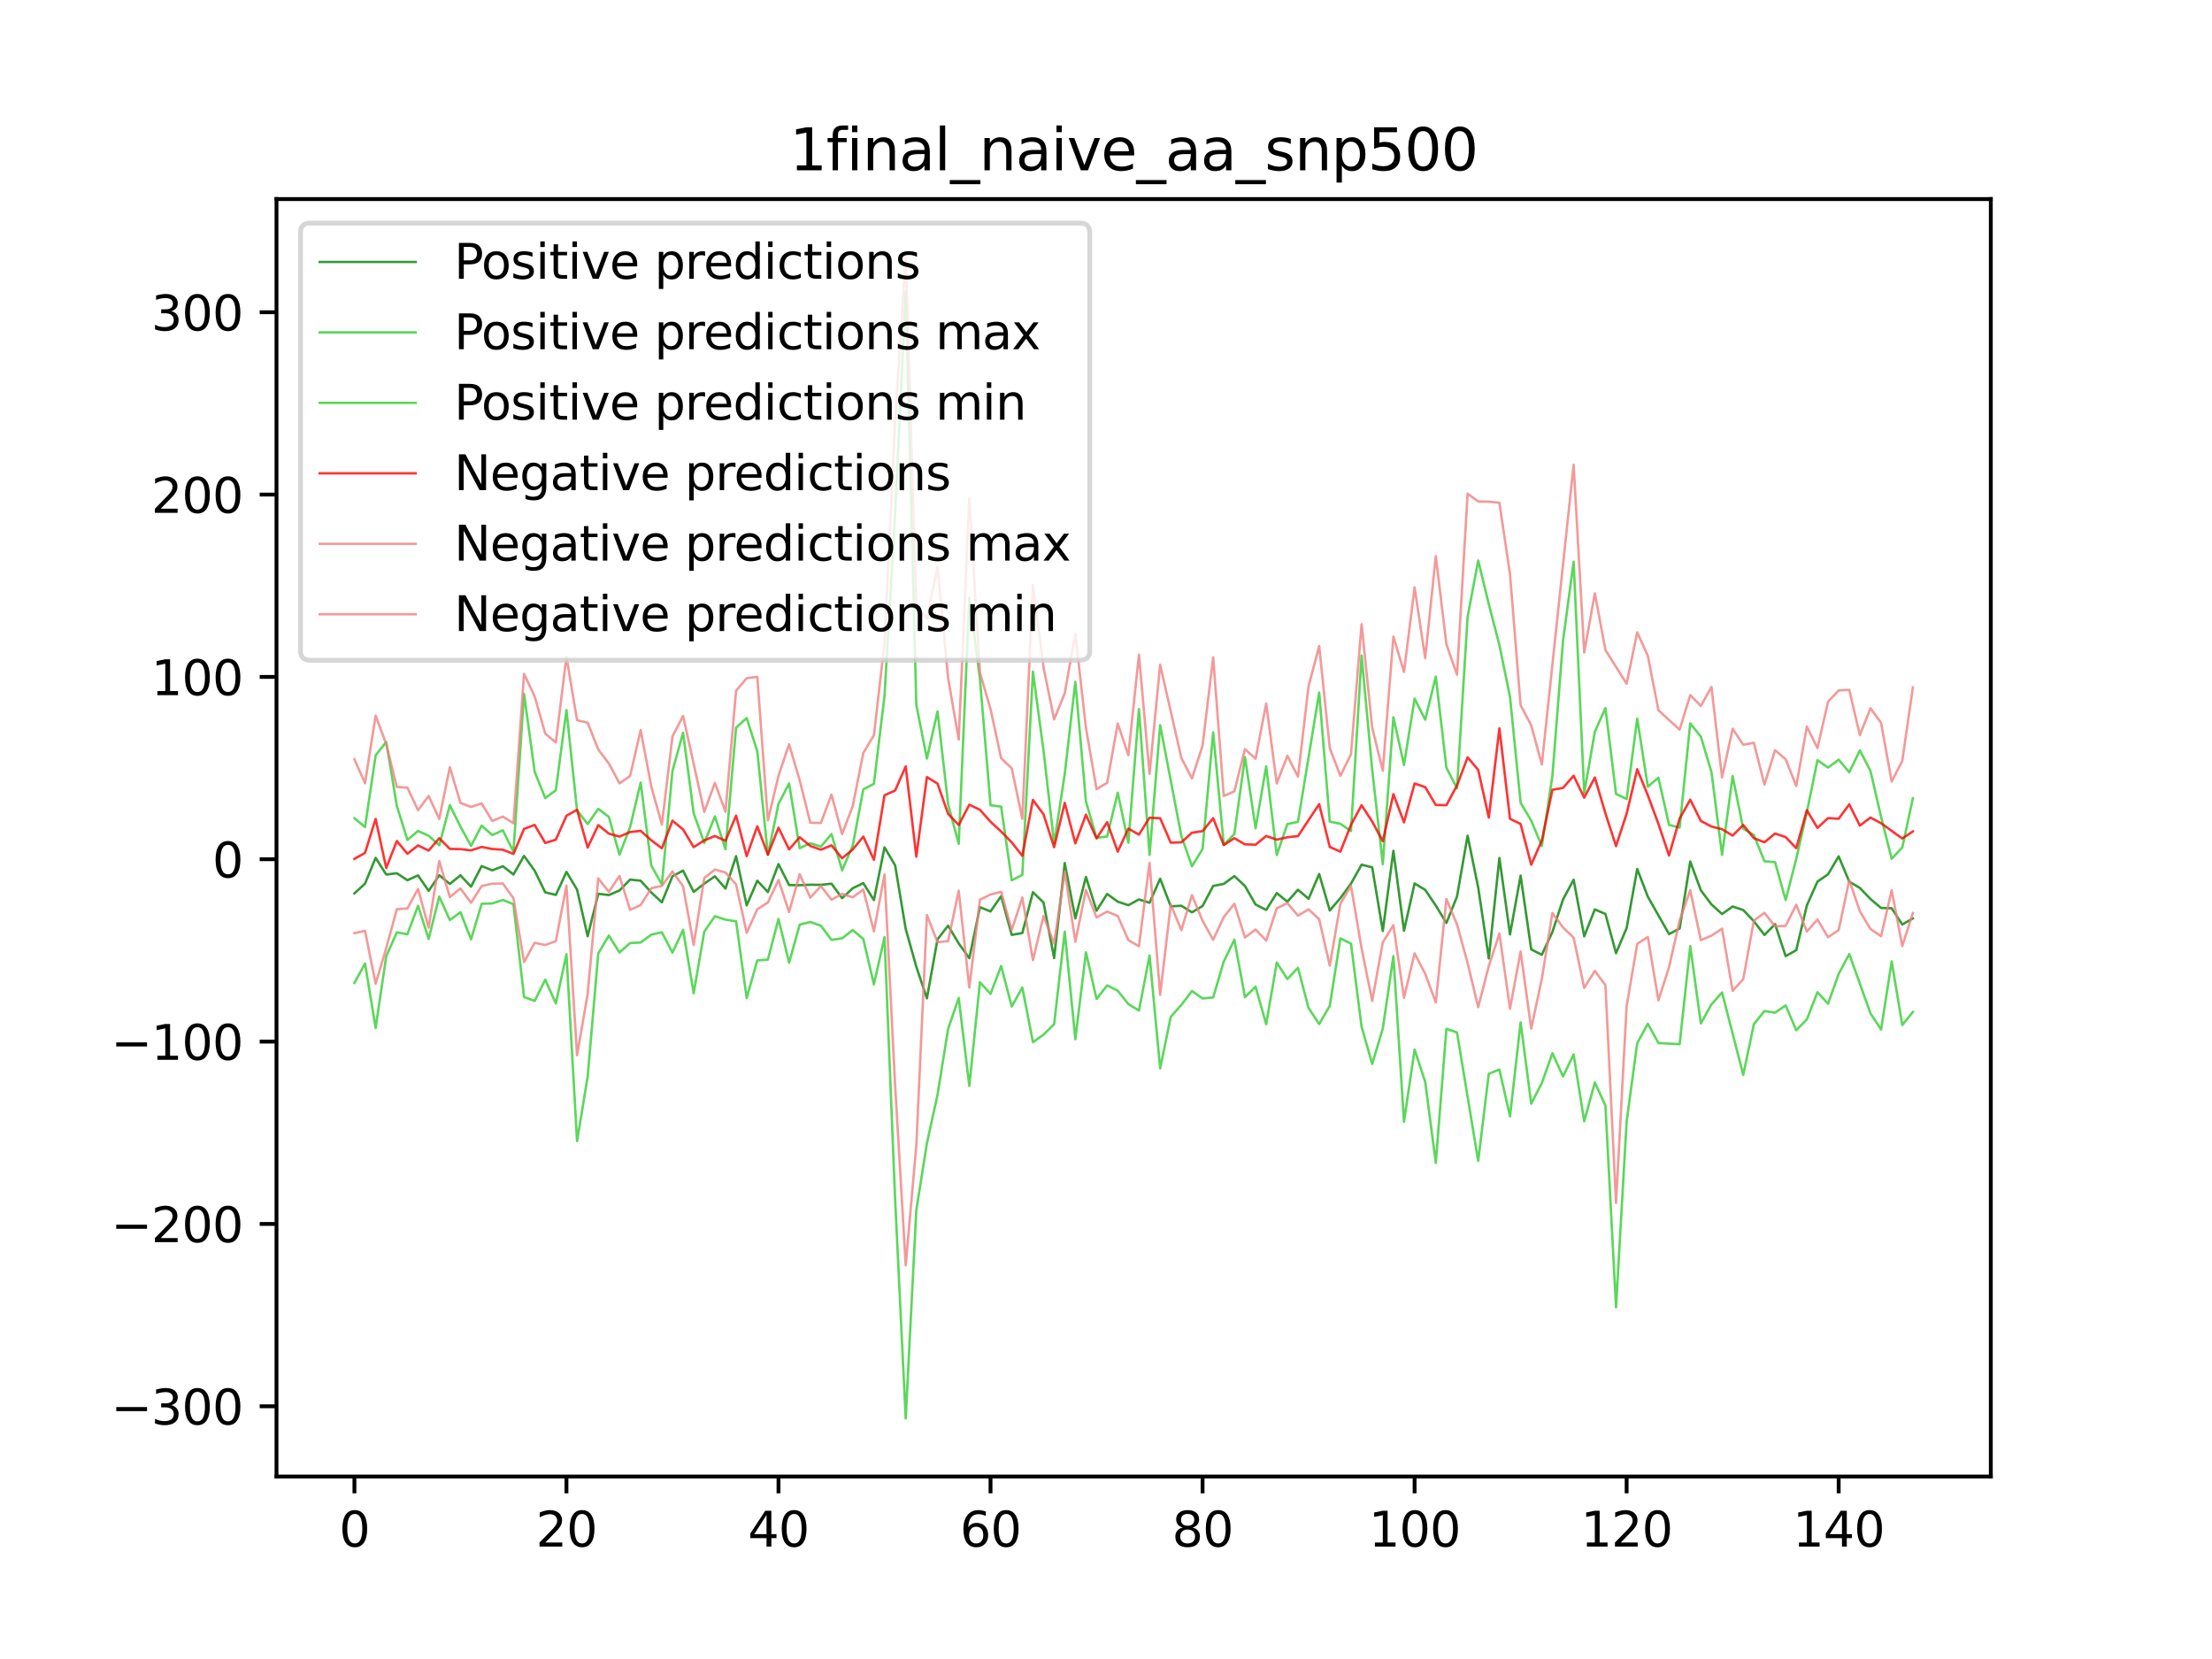 <?xml version="1.0" encoding="utf-8" standalone="no"?>
<!DOCTYPE svg PUBLIC "-//W3C//DTD SVG 1.1//EN"
  "http://www.w3.org/Graphics/SVG/1.1/DTD/svg11.dtd">
<svg xmlns:xlink="http://www.w3.org/1999/xlink" width="460.8pt" height="345.6pt" viewBox="0 0 460.8 345.6" xmlns="http://www.w3.org/2000/svg" version="1.1">
 <defs>
  <style type="text/css">*{stroke-linejoin: round; stroke-linecap: butt}</style>
 </defs>
 <g id="figure_1">
  <g id="patch_1">
   <path d="M 0 345.6 
L 460.8 345.6 
L 460.8 0 
L 0 0 
z
" style="fill: #ffffff"/>
  </g>
  <g id="axes_1">
   <g id="patch_2">
    <path d="M 57.6 307.584 
L 414.72 307.584 
L 414.72 41.472 
L 57.6 41.472 
z
" style="fill: #ffffff"/>
   </g>
   <g id="matplotlib.axis_1">
    <g id="xtick_1">
     <g id="line2d_1">
      <defs>
       <path id="m334bbc55ba" d="M 0 0 
L 0 3.5 
" style="stroke: #000000; stroke-width: 0.8"/>
      </defs>
      <g>
       <use xlink:href="#m334bbc55ba" x="73.833" y="307.584" style="stroke: #000000; stroke-width: 0.8"/>
      </g>
     </g>
     <g id="text_1">
      <!-- 0 -->
      <g transform="translate(70.651 322.182) scale(0.1 -0.1)">
       <defs>
        <path id="DejaVuSans-30" d="M 2034 4250 
Q 1547 4250 1301 3770 
Q 1056 3291 1056 2328 
Q 1056 1369 1301 889 
Q 1547 409 2034 409 
Q 2525 409 2770 889 
Q 3016 1369 3016 2328 
Q 3016 3291 2770 3770 
Q 2525 4250 2034 4250 
z
M 2034 4750 
Q 2819 4750 3233 4129 
Q 3647 3509 3647 2328 
Q 3647 1150 3233 529 
Q 2819 -91 2034 -91 
Q 1250 -91 836 529 
Q 422 1150 422 2328 
Q 422 3509 836 4129 
Q 1250 4750 2034 4750 
z
" transform="scale(0.016)"/>
       </defs>
       <use xlink:href="#DejaVuSans-30"/>
      </g>
     </g>
    </g>
    <g id="xtick_2">
     <g id="line2d_2">
      <g>
       <use xlink:href="#m334bbc55ba" x="118.003" y="307.584" style="stroke: #000000; stroke-width: 0.8"/>
      </g>
     </g>
     <g id="text_2">
      <!-- 20 -->
      <g transform="translate(111.641 322.182) scale(0.1 -0.1)">
       <defs>
        <path id="DejaVuSans-32" d="M 1228 531 
L 3431 531 
L 3431 0 
L 469 0 
L 469 531 
Q 828 903 1448 1529 
Q 2069 2156 2228 2338 
Q 2531 2678 2651 2914 
Q 2772 3150 2772 3378 
Q 2772 3750 2511 3984 
Q 2250 4219 1831 4219 
Q 1534 4219 1204 4116 
Q 875 4013 500 3803 
L 500 4441 
Q 881 4594 1212 4672 
Q 1544 4750 1819 4750 
Q 2544 4750 2975 4387 
Q 3406 4025 3406 3419 
Q 3406 3131 3298 2873 
Q 3191 2616 2906 2266 
Q 2828 2175 2409 1742 
Q 1991 1309 1228 531 
z
" transform="scale(0.016)"/>
       </defs>
       <use xlink:href="#DejaVuSans-32"/>
       <use xlink:href="#DejaVuSans-30" x="63.623"/>
      </g>
     </g>
    </g>
    <g id="xtick_3">
     <g id="line2d_3">
      <g>
       <use xlink:href="#m334bbc55ba" x="162.174" y="307.584" style="stroke: #000000; stroke-width: 0.8"/>
      </g>
     </g>
     <g id="text_3">
      <!-- 40 -->
      <g transform="translate(155.812 322.182) scale(0.1 -0.1)">
       <defs>
        <path id="DejaVuSans-34" d="M 2419 4116 
L 825 1625 
L 2419 1625 
L 2419 4116 
z
M 2253 4666 
L 3047 4666 
L 3047 1625 
L 3713 1625 
L 3713 1100 
L 3047 1100 
L 3047 0 
L 2419 0 
L 2419 1100 
L 313 1100 
L 313 1709 
L 2253 4666 
z
" transform="scale(0.016)"/>
       </defs>
       <use xlink:href="#DejaVuSans-34"/>
       <use xlink:href="#DejaVuSans-30" x="63.623"/>
      </g>
     </g>
    </g>
    <g id="xtick_4">
     <g id="line2d_4">
      <g>
       <use xlink:href="#m334bbc55ba" x="206.345" y="307.584" style="stroke: #000000; stroke-width: 0.8"/>
      </g>
     </g>
     <g id="text_4">
      <!-- 60 -->
      <g transform="translate(199.982 322.182) scale(0.1 -0.1)">
       <defs>
        <path id="DejaVuSans-36" d="M 2113 2584 
Q 1688 2584 1439 2293 
Q 1191 2003 1191 1497 
Q 1191 994 1439 701 
Q 1688 409 2113 409 
Q 2538 409 2786 701 
Q 3034 994 3034 1497 
Q 3034 2003 2786 2293 
Q 2538 2584 2113 2584 
z
M 3366 4563 
L 3366 3988 
Q 3128 4100 2886 4159 
Q 2644 4219 2406 4219 
Q 1781 4219 1451 3797 
Q 1122 3375 1075 2522 
Q 1259 2794 1537 2939 
Q 1816 3084 2150 3084 
Q 2853 3084 3261 2657 
Q 3669 2231 3669 1497 
Q 3669 778 3244 343 
Q 2819 -91 2113 -91 
Q 1303 -91 875 529 
Q 447 1150 447 2328 
Q 447 3434 972 4092 
Q 1497 4750 2381 4750 
Q 2619 4750 2861 4703 
Q 3103 4656 3366 4563 
z
" transform="scale(0.016)"/>
       </defs>
       <use xlink:href="#DejaVuSans-36"/>
       <use xlink:href="#DejaVuSans-30" x="63.623"/>
      </g>
     </g>
    </g>
    <g id="xtick_5">
     <g id="line2d_5">
      <g>
       <use xlink:href="#m334bbc55ba" x="250.515" y="307.584" style="stroke: #000000; stroke-width: 0.8"/>
      </g>
     </g>
     <g id="text_5">
      <!-- 80 -->
      <g transform="translate(244.153 322.182) scale(0.1 -0.1)">
       <defs>
        <path id="DejaVuSans-38" d="M 2034 2216 
Q 1584 2216 1326 1975 
Q 1069 1734 1069 1313 
Q 1069 891 1326 650 
Q 1584 409 2034 409 
Q 2484 409 2743 651 
Q 3003 894 3003 1313 
Q 3003 1734 2745 1975 
Q 2488 2216 2034 2216 
z
M 1403 2484 
Q 997 2584 770 2862 
Q 544 3141 544 3541 
Q 544 4100 942 4425 
Q 1341 4750 2034 4750 
Q 2731 4750 3128 4425 
Q 3525 4100 3525 3541 
Q 3525 3141 3298 2862 
Q 3072 2584 2669 2484 
Q 3125 2378 3379 2068 
Q 3634 1759 3634 1313 
Q 3634 634 3220 271 
Q 2806 -91 2034 -91 
Q 1263 -91 848 271 
Q 434 634 434 1313 
Q 434 1759 690 2068 
Q 947 2378 1403 2484 
z
M 1172 3481 
Q 1172 3119 1398 2916 
Q 1625 2713 2034 2713 
Q 2441 2713 2670 2916 
Q 2900 3119 2900 3481 
Q 2900 3844 2670 4047 
Q 2441 4250 2034 4250 
Q 1625 4250 1398 4047 
Q 1172 3844 1172 3481 
z
" transform="scale(0.016)"/>
       </defs>
       <use xlink:href="#DejaVuSans-38"/>
       <use xlink:href="#DejaVuSans-30" x="63.623"/>
      </g>
     </g>
    </g>
    <g id="xtick_6">
     <g id="line2d_6">
      <g>
       <use xlink:href="#m334bbc55ba" x="294.686" y="307.584" style="stroke: #000000; stroke-width: 0.8"/>
      </g>
     </g>
     <g id="text_6">
      <!-- 100 -->
      <g transform="translate(285.142 322.182) scale(0.1 -0.1)">
       <defs>
        <path id="DejaVuSans-31" d="M 794 531 
L 1825 531 
L 1825 4091 
L 703 3866 
L 703 4441 
L 1819 4666 
L 2450 4666 
L 2450 531 
L 3481 531 
L 3481 0 
L 794 0 
L 794 531 
z
" transform="scale(0.016)"/>
       </defs>
       <use xlink:href="#DejaVuSans-31"/>
       <use xlink:href="#DejaVuSans-30" x="63.623"/>
       <use xlink:href="#DejaVuSans-30" x="127.246"/>
      </g>
     </g>
    </g>
    <g id="xtick_7">
     <g id="line2d_7">
      <g>
       <use xlink:href="#m334bbc55ba" x="338.857" y="307.584" style="stroke: #000000; stroke-width: 0.8"/>
      </g>
     </g>
     <g id="text_7">
      <!-- 120 -->
      <g transform="translate(329.313 322.182) scale(0.1 -0.1)">
       <use xlink:href="#DejaVuSans-31"/>
       <use xlink:href="#DejaVuSans-32" x="63.623"/>
       <use xlink:href="#DejaVuSans-30" x="127.246"/>
      </g>
     </g>
    </g>
    <g id="xtick_8">
     <g id="line2d_8">
      <g>
       <use xlink:href="#m334bbc55ba" x="383.028" y="307.584" style="stroke: #000000; stroke-width: 0.8"/>
      </g>
     </g>
     <g id="text_8">
      <!-- 140 -->
      <g transform="translate(373.484 322.182) scale(0.1 -0.1)">
       <use xlink:href="#DejaVuSans-31"/>
       <use xlink:href="#DejaVuSans-34" x="63.623"/>
       <use xlink:href="#DejaVuSans-30" x="127.246"/>
      </g>
     </g>
    </g>
   </g>
   <g id="matplotlib.axis_2">
    <g id="ytick_1">
     <g id="line2d_9">
      <defs>
       <path id="mba4acf3ea5" d="M 0 0 
L -3.5 0 
" style="stroke: #000000; stroke-width: 0.8"/>
      </defs>
      <g>
       <use xlink:href="#mba4acf3ea5" x="57.6" y="292.951" style="stroke: #000000; stroke-width: 0.8"/>
      </g>
     </g>
     <g id="text_9">
      <!-- −300 -->
      <g transform="translate(23.133 296.75) scale(0.1 -0.1)">
       <defs>
        <path id="DejaVuSans-2212" d="M 678 2272 
L 4684 2272 
L 4684 1741 
L 678 1741 
L 678 2272 
z
" transform="scale(0.016)"/>
        <path id="DejaVuSans-33" d="M 2597 2516 
Q 3050 2419 3304 2112 
Q 3559 1806 3559 1356 
Q 3559 666 3084 287 
Q 2609 -91 1734 -91 
Q 1441 -91 1130 -33 
Q 819 25 488 141 
L 488 750 
Q 750 597 1062 519 
Q 1375 441 1716 441 
Q 2309 441 2620 675 
Q 2931 909 2931 1356 
Q 2931 1769 2642 2001 
Q 2353 2234 1838 2234 
L 1294 2234 
L 1294 2753 
L 1863 2753 
Q 2328 2753 2575 2939 
Q 2822 3125 2822 3475 
Q 2822 3834 2567 4026 
Q 2313 4219 1838 4219 
Q 1578 4219 1281 4162 
Q 984 4106 628 3988 
L 628 4550 
Q 988 4650 1302 4700 
Q 1616 4750 1894 4750 
Q 2613 4750 3031 4423 
Q 3450 4097 3450 3541 
Q 3450 3153 3228 2886 
Q 3006 2619 2597 2516 
z
" transform="scale(0.016)"/>
       </defs>
       <use xlink:href="#DejaVuSans-2212"/>
       <use xlink:href="#DejaVuSans-33" x="83.789"/>
       <use xlink:href="#DejaVuSans-30" x="147.412"/>
       <use xlink:href="#DejaVuSans-30" x="211.035"/>
      </g>
     </g>
    </g>
    <g id="ytick_2">
     <g id="line2d_10">
      <g>
       <use xlink:href="#mba4acf3ea5" x="57.6" y="254.966" style="stroke: #000000; stroke-width: 0.8"/>
      </g>
     </g>
     <g id="text_10">
      <!-- −200 -->
      <g transform="translate(23.133 258.765) scale(0.1 -0.1)">
       <use xlink:href="#DejaVuSans-2212"/>
       <use xlink:href="#DejaVuSans-32" x="83.789"/>
       <use xlink:href="#DejaVuSans-30" x="147.412"/>
       <use xlink:href="#DejaVuSans-30" x="211.035"/>
      </g>
     </g>
    </g>
    <g id="ytick_3">
     <g id="line2d_11">
      <g>
       <use xlink:href="#mba4acf3ea5" x="57.6" y="216.981" style="stroke: #000000; stroke-width: 0.8"/>
      </g>
     </g>
     <g id="text_11">
      <!-- −100 -->
      <g transform="translate(23.133 220.781) scale(0.1 -0.1)">
       <use xlink:href="#DejaVuSans-2212"/>
       <use xlink:href="#DejaVuSans-31" x="83.789"/>
       <use xlink:href="#DejaVuSans-30" x="147.412"/>
       <use xlink:href="#DejaVuSans-30" x="211.035"/>
      </g>
     </g>
    </g>
    <g id="ytick_4">
     <g id="line2d_12">
      <g>
       <use xlink:href="#mba4acf3ea5" x="57.6" y="178.997" style="stroke: #000000; stroke-width: 0.8"/>
      </g>
     </g>
     <g id="text_12">
      <!-- 0 -->
      <g transform="translate(44.237 182.796) scale(0.1 -0.1)">
       <use xlink:href="#DejaVuSans-30"/>
      </g>
     </g>
    </g>
    <g id="ytick_5">
     <g id="line2d_13">
      <g>
       <use xlink:href="#mba4acf3ea5" x="57.6" y="141.012" style="stroke: #000000; stroke-width: 0.8"/>
      </g>
     </g>
     <g id="text_13">
      <!-- 100 -->
      <g transform="translate(31.512 144.811) scale(0.1 -0.1)">
       <use xlink:href="#DejaVuSans-31"/>
       <use xlink:href="#DejaVuSans-30" x="63.623"/>
       <use xlink:href="#DejaVuSans-30" x="127.246"/>
      </g>
     </g>
    </g>
    <g id="ytick_6">
     <g id="line2d_14">
      <g>
       <use xlink:href="#mba4acf3ea5" x="57.6" y="103.028" style="stroke: #000000; stroke-width: 0.8"/>
      </g>
     </g>
     <g id="text_14">
      <!-- 200 -->
      <g transform="translate(31.512 106.827) scale(0.1 -0.1)">
       <use xlink:href="#DejaVuSans-32"/>
       <use xlink:href="#DejaVuSans-30" x="63.623"/>
       <use xlink:href="#DejaVuSans-30" x="127.246"/>
      </g>
     </g>
    </g>
    <g id="ytick_7">
     <g id="line2d_15">
      <g>
       <use xlink:href="#mba4acf3ea5" x="57.6" y="65.043" style="stroke: #000000; stroke-width: 0.8"/>
      </g>
     </g>
     <g id="text_15">
      <!-- 300 -->
      <g transform="translate(31.512 68.842) scale(0.1 -0.1)">
       <use xlink:href="#DejaVuSans-33"/>
       <use xlink:href="#DejaVuSans-30" x="63.623"/>
       <use xlink:href="#DejaVuSans-30" x="127.246"/>
      </g>
     </g>
    </g>
   </g>
   <g id="line2d_16">
    <path d="M 73.833 186.112 
L 76.041 184.078 
L 78.25 178.708 
L 80.458 182.176 
L 82.667 181.909 
L 84.875 183.369 
L 87.084 182.356 
L 89.292 185.59 
L 91.501 182.325 
L 93.71 184.138 
L 95.918 182.348 
L 98.127 184.705 
L 100.335 180.415 
L 102.544 181.313 
L 104.752 180.448 
L 106.961 182.169 
L 109.169 178.305 
L 111.378 181.384 
L 113.586 185.893 
L 115.795 186.423 
L 118.003 181.636 
L 120.212 185.319 
L 122.42 195.038 
L 124.629 186.196 
L 126.838 186.455 
L 129.046 185.5 
L 131.255 183.241 
L 133.463 183.459 
L 135.672 185.912 
L 137.88 187.97 
L 140.089 182.535 
L 142.297 181.365 
L 144.506 185.802 
L 146.714 184.083 
L 148.923 182.552 
L 151.131 185.104 
L 153.34 178.358 
L 155.548 188.608 
L 157.757 183.469 
L 159.966 185.827 
L 162.174 180.016 
L 164.383 184.375 
L 166.591 184.405 
L 168.8 184.303 
L 171.008 184.332 
L 173.217 184.089 
L 175.425 187.108 
L 177.634 185.041 
L 179.842 183.977 
L 182.051 187.503 
L 184.259 176.521 
L 186.468 180.258 
L 188.677 193.515 
L 190.885 201.396 
L 193.094 207.969 
L 195.302 195.664 
L 197.511 192.835 
L 199.719 196.529 
L 201.928 199.608 
L 204.136 188.979 
L 206.345 189.869 
L 208.553 186.677 
L 210.762 194.755 
L 212.97 194.363 
L 215.179 185.862 
L 217.387 188.025 
L 219.596 199.587 
L 221.805 179.805 
L 224.013 191.319 
L 226.222 182.691 
L 228.43 189.711 
L 230.639 186.228 
L 232.847 187.835 
L 235.056 188.572 
L 237.264 187.366 
L 239.473 188.059 
L 241.681 183.057 
L 243.89 188.804 
L 246.098 188.686 
L 248.307 190.053 
L 250.515 188.739 
L 252.724 184.56 
L 254.933 184.131 
L 257.141 182.508 
L 259.35 184.567 
L 261.558 188.426 
L 263.767 189.558 
L 265.975 186.044 
L 268.184 187.84 
L 270.392 185.347 
L 272.601 187.23 
L 274.809 182.069 
L 277.018 189.674 
L 279.226 187.093 
L 281.435 184.072 
L 283.643 180.126 
L 285.852 180.682 
L 288.061 193.939 
L 290.269 177.246 
L 292.478 193.889 
L 294.686 184.043 
L 296.895 185.376 
L 299.103 188.648 
L 301.312 192.268 
L 303.52 186.764 
L 305.729 174.096 
L 307.937 184.872 
L 310.146 199.663 
L 312.354 178.729 
L 314.563 194.654 
L 316.772 182.416 
L 318.98 197.776 
L 321.189 198.896 
L 323.397 194.142 
L 325.606 187.365 
L 327.814 183.264 
L 330.023 195.052 
L 332.231 189.452 
L 334.44 190.395 
L 336.648 198.567 
L 338.857 193.327 
L 341.065 181.03 
L 343.274 186.795 
L 347.691 194.587 
L 349.9 193.427 
L 352.108 179.471 
L 354.317 185.474 
L 356.525 188.401 
L 358.734 190.404 
L 360.942 188.845 
L 363.151 189.578 
L 365.359 191.899 
L 367.568 194.768 
L 369.776 192.518 
L 371.985 199.176 
L 374.193 197.938 
L 376.402 188.608 
L 378.61 183.659 
L 380.819 182.127 
L 383.028 178.397 
L 385.236 183.667 
L 387.445 184.979 
L 389.653 187.278 
L 391.862 189.146 
L 394.07 189.206 
L 396.279 192.587 
L 398.487 191.326 
L 398.487 191.326 
" clip-path="url(#p7659abf33d)" style="fill: none; stroke: #008000; stroke-opacity: 0.8; stroke-width: 0.5; stroke-linecap: square"/>
   </g>
   <g id="line2d_17">
    <path d="M 73.833 170.456 
L 76.041 172.297 
L 78.25 157.361 
L 80.458 154.561 
L 82.667 167.878 
L 84.875 174.972 
L 87.084 173.11 
L 89.292 174.1 
L 91.501 176.088 
L 93.71 167.734 
L 95.918 172.206 
L 98.127 176.223 
L 100.335 171.99 
L 102.544 173.965 
L 104.752 172.968 
L 106.961 177.408 
L 109.169 144.57 
L 111.378 160.761 
L 113.586 166.265 
L 115.795 164.604 
L 118.003 147.915 
L 120.212 168.813 
L 122.42 171.663 
L 124.629 168.495 
L 126.838 170.179 
L 129.046 178.055 
L 131.255 172.304 
L 133.463 163.045 
L 135.672 180.292 
L 137.88 184.246 
L 140.089 160.595 
L 142.297 152.644 
L 144.506 169.415 
L 146.714 175.607 
L 148.923 170.056 
L 151.131 176.915 
L 153.34 151.572 
L 155.548 149.586 
L 157.757 156.512 
L 159.966 178.13 
L 162.174 167.455 
L 164.383 163.206 
L 166.591 176.71 
L 168.8 175.658 
L 171.008 176.359 
L 173.217 173.752 
L 175.425 181.299 
L 177.634 176.203 
L 179.842 164.444 
L 182.051 163.267 
L 184.259 144.972 
L 186.468 107.044 
L 188.677 60.765 
L 190.885 146.812 
L 193.094 158.023 
L 195.302 148.201 
L 197.511 167.537 
L 199.719 175.788 
L 201.928 124.519 
L 204.136 141.393 
L 206.345 167.75 
L 208.553 168.033 
L 210.762 183.376 
L 212.97 182.261 
L 215.179 139.906 
L 217.387 156.398 
L 219.596 175.713 
L 221.805 161.267 
L 224.013 142.04 
L 226.222 166.963 
L 228.43 174.544 
L 230.639 174.245 
L 232.847 165.142 
L 235.056 175.567 
L 237.264 147.718 
L 239.473 178.103 
L 241.681 151.069 
L 246.098 174.159 
L 248.307 180.457 
L 250.515 176.875 
L 252.724 152.571 
L 254.933 176.013 
L 257.141 173.738 
L 259.35 157.711 
L 261.558 172.557 
L 263.767 159.642 
L 265.975 178.128 
L 268.184 171.669 
L 270.392 171.212 
L 274.809 144.273 
L 277.018 171.168 
L 279.226 171.606 
L 281.435 173.115 
L 283.643 136.562 
L 285.852 160.347 
L 288.061 180.02 
L 290.269 149.43 
L 292.478 159.35 
L 294.686 145.532 
L 296.895 149.933 
L 299.103 140.941 
L 301.312 159.927 
L 303.52 164.215 
L 305.729 128.506 
L 307.937 116.766 
L 310.146 125.867 
L 312.354 134.385 
L 314.563 145.186 
L 316.772 167.238 
L 318.98 170.961 
L 321.189 176.25 
L 323.397 161.626 
L 325.606 133.487 
L 327.814 117.015 
L 330.023 165.247 
L 332.231 152.444 
L 334.44 147.501 
L 336.648 165.38 
L 338.857 166.46 
L 341.065 149.705 
L 343.274 163.886 
L 345.482 162 
L 347.691 171.831 
L 349.9 172.411 
L 352.108 150.685 
L 354.317 153.456 
L 356.525 160.826 
L 358.734 178.084 
L 360.942 161.668 
L 363.151 172.655 
L 365.359 173.918 
L 367.568 179.42 
L 369.776 179.603 
L 371.985 187.495 
L 374.193 178.911 
L 376.402 169.177 
L 378.61 158.366 
L 380.819 159.898 
L 383.028 158.25 
L 385.236 160.879 
L 387.445 156.328 
L 389.653 160.606 
L 391.862 170.146 
L 394.07 178.898 
L 396.279 176.539 
L 398.487 166.292 
L 398.487 166.292 
" clip-path="url(#p7659abf33d)" style="fill: none; stroke: #32cd32; stroke-opacity: 0.8; stroke-width: 0.5; stroke-linecap: square"/>
   </g>
   <g id="line2d_18">
    <path d="M 73.833 204.761 
L 76.041 200.719 
L 78.25 214.154 
L 80.458 199.224 
L 82.667 194.218 
L 84.875 194.628 
L 87.084 188.68 
L 89.292 195.595 
L 91.501 186.774 
L 93.71 191.673 
L 95.918 190.024 
L 98.127 195.685 
L 100.335 188.274 
L 102.544 188.206 
L 104.752 187.472 
L 106.961 188.386 
L 109.169 207.684 
L 111.378 208.513 
L 113.586 204.096 
L 115.795 209.044 
L 118.003 198.776 
L 120.212 237.717 
L 122.42 224.3 
L 124.629 198.612 
L 126.838 194.891 
L 129.046 198.422 
L 131.255 196.459 
L 133.463 196.337 
L 135.672 194.71 
L 137.88 194.221 
L 140.089 198.446 
L 142.297 193.704 
L 144.506 206.912 
L 146.714 194.082 
L 148.923 190.867 
L 151.131 191.582 
L 153.34 191.923 
L 155.548 207.9 
L 157.757 200.075 
L 159.966 199.9 
L 162.174 191.438 
L 164.383 200.54 
L 166.591 192.619 
L 168.8 192.066 
L 171.008 192.848 
L 173.217 195.794 
L 175.425 195.473 
L 177.634 193.749 
L 179.842 195.616 
L 182.051 205.072 
L 184.259 195.226 
L 186.468 249.782 
L 188.677 295.488 
L 190.885 252.102 
L 193.094 238.16 
L 195.302 228.068 
L 197.511 214.345 
L 199.719 207.894 
L 201.928 226.203 
L 204.136 204.631 
L 206.345 207.028 
L 208.553 201.24 
L 210.762 209.666 
L 212.97 205.719 
L 215.179 217.106 
L 217.387 215.536 
L 219.596 213.349 
L 221.805 194.091 
L 224.013 216.495 
L 226.222 198.382 
L 228.43 208.1 
L 230.639 205.279 
L 232.847 206.392 
L 235.056 209.166 
L 237.264 210.522 
L 239.473 199.051 
L 241.681 222.572 
L 243.89 211.822 
L 246.098 209.346 
L 248.307 206.443 
L 250.515 207.999 
L 252.724 207.782 
L 254.933 200.297 
L 257.141 195.754 
L 259.35 207.725 
L 261.558 205.554 
L 263.767 213.357 
L 265.975 200.519 
L 268.184 203.948 
L 270.392 201.62 
L 272.601 209.999 
L 274.809 213.329 
L 277.018 209.521 
L 279.226 195.484 
L 281.435 196.567 
L 283.643 213.885 
L 285.852 221.636 
L 288.061 214.268 
L 290.269 199.188 
L 292.478 233.699 
L 294.686 218.646 
L 296.895 225.37 
L 299.103 242.255 
L 301.312 214.326 
L 303.52 215.082 
L 307.937 241.846 
L 310.146 223.679 
L 312.354 222.808 
L 314.563 232.568 
L 316.772 212.987 
L 318.98 229.925 
L 321.189 225.631 
L 323.397 219.404 
L 325.606 224.23 
L 327.814 219.66 
L 330.023 233.587 
L 332.231 225.515 
L 334.44 230.305 
L 336.648 272.337 
L 338.857 233.628 
L 341.065 217.3 
L 343.274 213.279 
L 345.482 217.282 
L 349.9 217.526 
L 352.108 197.092 
L 354.317 213.2 
L 356.525 209.227 
L 358.734 206.748 
L 363.151 223.916 
L 365.359 213.365 
L 367.568 210.612 
L 369.776 210.961 
L 371.985 209.457 
L 374.193 214.611 
L 376.402 212.364 
L 378.61 206.701 
L 380.819 209.096 
L 383.028 202.884 
L 385.236 198.738 
L 389.653 211.103 
L 391.862 214.477 
L 394.07 200.272 
L 396.279 213.534 
L 398.487 210.806 
L 398.487 210.806 
" clip-path="url(#p7659abf33d)" style="fill: none; stroke: #32cd32; stroke-opacity: 0.8; stroke-width: 0.5; stroke-linecap: square"/>
   </g>
   <g id="line2d_19">
    <path d="M 73.833 178.91 
L 76.041 177.683 
L 78.25 170.6 
L 80.458 180.814 
L 82.667 175.201 
L 84.875 177.849 
L 87.084 176.116 
L 89.292 177.19 
L 91.501 174.624 
L 93.71 176.837 
L 95.918 176.889 
L 98.127 177.147 
L 100.335 176.439 
L 102.544 176.861 
L 104.752 177.011 
L 106.961 177.889 
L 109.169 172.676 
L 111.378 171.847 
L 113.586 175.604 
L 115.795 174.918 
L 118.003 169.94 
L 120.212 168.692 
L 122.42 176.555 
L 124.629 171.888 
L 126.838 173.658 
L 129.046 174.279 
L 131.255 173.327 
L 133.463 173.082 
L 135.672 175.038 
L 137.88 176.704 
L 140.089 170.961 
L 142.297 172.784 
L 144.506 176.474 
L 146.714 175.069 
L 148.923 174.155 
L 151.131 175.153 
L 153.34 169.902 
L 155.548 178.349 
L 157.757 172.139 
L 159.966 178.019 
L 162.174 172.424 
L 164.383 176.949 
L 166.591 174.406 
L 168.8 176.231 
L 171.008 177.01 
L 173.217 176.103 
L 175.425 178.788 
L 177.634 176.974 
L 179.842 174.278 
L 182.051 179.114 
L 184.259 165.671 
L 186.468 164.682 
L 188.677 159.662 
L 190.885 178.435 
L 193.094 161.871 
L 195.302 163.243 
L 197.511 169.54 
L 199.719 171.865 
L 201.928 167.635 
L 204.136 168.687 
L 206.345 171.176 
L 208.553 173.221 
L 210.762 175.487 
L 212.97 178.289 
L 215.179 166.628 
L 217.387 169.637 
L 219.596 176.492 
L 221.805 167.251 
L 224.013 175.694 
L 226.222 169.712 
L 228.43 174.66 
L 230.639 171.276 
L 232.847 177.411 
L 235.056 172.61 
L 237.264 173.868 
L 239.473 170.353 
L 241.681 170.453 
L 243.89 175.542 
L 246.098 175.47 
L 248.307 173.474 
L 250.515 173.14 
L 252.724 170.444 
L 254.933 176.026 
L 257.141 174.617 
L 259.35 175.893 
L 261.558 175.967 
L 263.767 174.153 
L 265.975 174.916 
L 268.184 174.419 
L 270.392 174.174 
L 274.809 167.512 
L 277.018 176.434 
L 279.226 177.413 
L 281.435 171.83 
L 283.643 167.737 
L 285.852 171.149 
L 288.061 175.229 
L 290.269 165.439 
L 292.478 171.301 
L 294.686 163.221 
L 296.895 163.971 
L 299.103 167.689 
L 301.312 167.731 
L 303.52 163.621 
L 305.729 157.769 
L 307.937 160.393 
L 310.146 170.317 
L 312.354 151.729 
L 314.563 170.573 
L 316.772 171.654 
L 318.98 180.125 
L 321.189 175.113 
L 323.397 164.522 
L 325.606 164.14 
L 327.814 161.605 
L 330.023 166.169 
L 332.231 161.97 
L 334.44 169.443 
L 336.648 176.263 
L 338.857 169.505 
L 341.065 160.248 
L 343.274 165.675 
L 345.482 171.627 
L 347.691 178.216 
L 349.9 170.51 
L 352.108 166.588 
L 354.317 171.011 
L 356.525 172.181 
L 358.734 172.742 
L 360.942 174.064 
L 363.151 171.867 
L 365.359 174.613 
L 367.568 175.462 
L 369.776 173.641 
L 371.985 174.379 
L 374.193 176.688 
L 376.402 168.783 
L 378.61 172.466 
L 380.819 170.432 
L 383.028 170.554 
L 385.236 167.575 
L 387.445 171.989 
L 389.653 170.314 
L 391.862 171.495 
L 396.279 174.673 
L 398.487 173.202 
L 398.487 173.202 
" clip-path="url(#p7659abf33d)" style="fill: none; stroke: #ff0000; stroke-opacity: 0.8; stroke-width: 0.5; stroke-linecap: square"/>
   </g>
   <g id="line2d_20">
    <path d="M 73.833 158.181 
L 76.041 163.157 
L 78.25 149.073 
L 80.458 155.011 
L 82.667 163.918 
L 84.875 164.089 
L 87.084 168.775 
L 89.292 165.817 
L 91.501 170.588 
L 93.71 159.822 
L 95.918 167.259 
L 98.127 168.106 
L 100.335 167.368 
L 102.544 171.019 
L 104.752 170.107 
L 106.961 171.5 
L 109.169 140.378 
L 111.378 145.073 
L 113.586 152.829 
L 115.795 154.66 
L 118.003 136.801 
L 120.212 150.027 
L 122.42 150.548 
L 124.629 156.128 
L 126.838 159.055 
L 129.046 163.184 
L 131.255 161.655 
L 133.463 152.087 
L 135.672 163.816 
L 137.88 171.773 
L 140.089 153.413 
L 142.297 149.141 
L 146.714 169.128 
L 148.923 163.092 
L 151.131 169.101 
L 153.34 143.886 
L 155.548 141.29 
L 157.757 140.998 
L 159.966 170.899 
L 162.174 161.604 
L 164.383 155.043 
L 166.591 162.56 
L 168.8 171.396 
L 171.008 171.44 
L 173.217 165.539 
L 175.425 173.752 
L 177.634 167.936 
L 179.842 156.849 
L 182.051 153.17 
L 184.259 133.969 
L 186.468 87.77 
L 188.677 53.568 
L 190.885 126.32 
L 193.094 128.824 
L 195.302 118.077 
L 197.511 141.279 
L 199.719 154.06 
L 201.928 103.843 
L 204.136 140.116 
L 206.345 147.706 
L 208.553 157.948 
L 210.762 160.037 
L 212.97 170.575 
L 215.179 121.883 
L 217.387 139.036 
L 219.596 149.86 
L 221.805 144.41 
L 224.013 131.998 
L 226.222 151.656 
L 228.43 164.396 
L 230.639 163.073 
L 232.847 150.72 
L 235.056 157.311 
L 237.264 136.387 
L 239.473 161.192 
L 241.681 138.479 
L 246.098 157.9 
L 248.307 162.165 
L 250.515 155.346 
L 252.724 136.935 
L 254.933 165.816 
L 257.141 164.851 
L 259.35 156.066 
L 261.558 158.064 
L 263.767 146.564 
L 265.975 163.211 
L 268.184 157.443 
L 270.392 161.784 
L 272.601 142.953 
L 274.809 134.595 
L 277.018 155.85 
L 279.226 161.633 
L 281.435 157.124 
L 283.643 130.018 
L 285.852 151.579 
L 288.061 160.565 
L 290.269 132.617 
L 292.478 139.979 
L 294.686 122.363 
L 296.895 137.085 
L 299.103 115.849 
L 301.312 134.21 
L 303.52 140.564 
L 305.729 102.847 
L 307.937 104.476 
L 310.146 104.508 
L 312.354 104.734 
L 314.563 119.604 
L 316.772 146.921 
L 318.98 151.103 
L 321.189 159.245 
L 327.814 96.826 
L 330.023 135.929 
L 332.231 123.604 
L 334.44 135.418 
L 338.857 142.433 
L 341.065 131.729 
L 343.274 136.625 
L 345.482 147.959 
L 349.9 152.003 
L 352.108 144.806 
L 354.317 147.059 
L 356.525 143.103 
L 358.734 161.968 
L 360.942 151.818 
L 363.151 155.15 
L 365.359 154.747 
L 367.568 163.451 
L 369.776 156.288 
L 371.985 158.162 
L 374.193 163.734 
L 376.402 151.364 
L 378.61 155.835 
L 380.819 146.164 
L 383.028 143.826 
L 385.236 143.722 
L 387.445 153.148 
L 389.653 147.548 
L 391.862 150.58 
L 394.07 162.812 
L 396.279 158.495 
L 398.487 143.188 
L 398.487 143.188 
" clip-path="url(#p7659abf33d)" style="fill: none; stroke: #f08080; stroke-opacity: 0.8; stroke-width: 0.5; stroke-linecap: square"/>
   </g>
   <g id="line2d_21">
    <path d="M 73.833 194.399 
L 76.041 193.917 
L 78.25 204.915 
L 80.458 197.521 
L 82.667 189.415 
L 84.875 189.246 
L 87.084 185.183 
L 89.292 193.256 
L 91.501 179.366 
L 93.71 186.878 
L 95.918 185.079 
L 98.127 188.058 
L 100.335 184.582 
L 102.544 184.085 
L 104.752 184.042 
L 106.961 187.123 
L 109.169 200.402 
L 111.378 196.412 
L 113.586 196.856 
L 115.795 196.057 
L 118.003 184.483 
L 120.212 219.824 
L 122.42 207.076 
L 124.629 182.983 
L 126.838 185.782 
L 129.046 182.482 
L 131.255 189.539 
L 133.463 188.531 
L 135.672 185.029 
L 137.88 184.556 
L 140.089 181.539 
L 142.297 184.642 
L 144.506 196.855 
L 146.714 182.914 
L 148.923 181.154 
L 151.131 181.747 
L 153.34 184.227 
L 155.548 194.331 
L 157.757 189.414 
L 159.966 188.013 
L 162.174 183.322 
L 164.383 189.987 
L 166.591 182.106 
L 168.8 186.998 
L 171.008 184.581 
L 173.217 187.425 
L 175.425 186.206 
L 177.634 186.931 
L 179.842 185.298 
L 182.051 194.003 
L 184.259 182.163 
L 186.468 226.06 
L 188.677 263.585 
L 190.885 238.618 
L 193.094 190.615 
L 195.302 196.265 
L 197.511 196.049 
L 199.719 185.543 
L 201.928 205.728 
L 204.136 187.425 
L 206.345 186.352 
L 208.553 185.773 
L 210.762 193.751 
L 212.97 186.976 
L 215.179 200.018 
L 217.387 190.815 
L 219.596 196.567 
L 221.805 181.496 
L 224.013 196.183 
L 226.222 185.386 
L 228.43 191.125 
L 230.639 189.896 
L 232.847 190.82 
L 235.056 195.827 
L 237.264 197.133 
L 239.473 179.749 
L 241.681 207.243 
L 243.89 188.427 
L 246.098 193.767 
L 248.307 186.47 
L 250.515 191.816 
L 252.724 195.779 
L 254.933 191.042 
L 257.141 188.274 
L 259.35 195.294 
L 261.558 193.633 
L 263.767 195.94 
L 265.975 189.219 
L 268.184 188.134 
L 270.392 190.738 
L 272.601 189.438 
L 274.809 191.476 
L 277.018 201.16 
L 279.226 188.262 
L 281.435 184.511 
L 283.643 197.556 
L 285.852 208.504 
L 288.061 196.306 
L 290.269 192.73 
L 292.478 207.861 
L 294.686 198.599 
L 296.895 202.855 
L 299.103 208.827 
L 301.312 187.267 
L 303.52 192.58 
L 305.729 200.626 
L 307.937 209.808 
L 310.146 201.254 
L 312.354 194.475 
L 314.563 210.13 
L 316.772 198.221 
L 318.98 214.28 
L 321.189 203.896 
L 323.397 190.194 
L 325.606 193.202 
L 327.814 195.331 
L 330.023 205.787 
L 332.231 202.255 
L 334.44 205.217 
L 336.648 250.583 
L 338.857 209.609 
L 341.065 196.631 
L 343.274 195.188 
L 345.482 208.393 
L 347.691 201.463 
L 349.9 191.746 
L 352.108 185.446 
L 354.317 195.84 
L 356.525 194.918 
L 358.734 193.466 
L 360.942 206.418 
L 363.151 203.968 
L 365.359 191.794 
L 367.568 190.153 
L 369.776 192.982 
L 371.985 192.865 
L 374.193 188.469 
L 376.402 194.05 
L 378.61 191.546 
L 380.819 195.231 
L 383.028 193.755 
L 385.236 183.333 
L 387.445 189.85 
L 389.653 193.508 
L 391.862 195.033 
L 394.07 185.446 
L 396.279 197.095 
L 398.487 190.204 
L 398.487 190.204 
" clip-path="url(#p7659abf33d)" style="fill: none; stroke: #f08080; stroke-opacity: 0.8; stroke-width: 0.5; stroke-linecap: square"/>
   </g>
   <g id="patch_3">
    <path d="M 57.6 307.584 
L 57.6 41.472 
" style="fill: none; stroke: #000000; stroke-width: 0.8; stroke-linejoin: miter; stroke-linecap: square"/>
   </g>
   <g id="patch_4">
    <path d="M 414.72 307.584 
L 414.72 41.472 
" style="fill: none; stroke: #000000; stroke-width: 0.8; stroke-linejoin: miter; stroke-linecap: square"/>
   </g>
   <g id="patch_5">
    <path d="M 57.6 307.584 
L 414.72 307.584 
" style="fill: none; stroke: #000000; stroke-width: 0.8; stroke-linejoin: miter; stroke-linecap: square"/>
   </g>
   <g id="patch_6">
    <path d="M 57.6 41.472 
L 414.72 41.472 
" style="fill: none; stroke: #000000; stroke-width: 0.8; stroke-linejoin: miter; stroke-linecap: square"/>
   </g>
   <g id="text_16">
    <!-- 1final_naive_aa_snp500 -->
    <g transform="translate(164.484 35.472) scale(0.12 -0.12)">
     <defs>
      <path id="DejaVuSans-66" d="M 2375 4863 
L 2375 4384 
L 1825 4384 
Q 1516 4384 1395 4259 
Q 1275 4134 1275 3809 
L 1275 3500 
L 2222 3500 
L 2222 3053 
L 1275 3053 
L 1275 0 
L 697 0 
L 697 3053 
L 147 3053 
L 147 3500 
L 697 3500 
L 697 3744 
Q 697 4328 969 4595 
Q 1241 4863 1831 4863 
L 2375 4863 
z
" transform="scale(0.016)"/>
      <path id="DejaVuSans-69" d="M 603 3500 
L 1178 3500 
L 1178 0 
L 603 0 
L 603 3500 
z
M 603 4863 
L 1178 4863 
L 1178 4134 
L 603 4134 
L 603 4863 
z
" transform="scale(0.016)"/>
      <path id="DejaVuSans-6e" d="M 3513 2113 
L 3513 0 
L 2938 0 
L 2938 2094 
Q 2938 2591 2744 2837 
Q 2550 3084 2163 3084 
Q 1697 3084 1428 2787 
Q 1159 2491 1159 1978 
L 1159 0 
L 581 0 
L 581 3500 
L 1159 3500 
L 1159 2956 
Q 1366 3272 1645 3428 
Q 1925 3584 2291 3584 
Q 2894 3584 3203 3211 
Q 3513 2838 3513 2113 
z
" transform="scale(0.016)"/>
      <path id="DejaVuSans-61" d="M 2194 1759 
Q 1497 1759 1228 1600 
Q 959 1441 959 1056 
Q 959 750 1161 570 
Q 1363 391 1709 391 
Q 2188 391 2477 730 
Q 2766 1069 2766 1631 
L 2766 1759 
L 2194 1759 
z
M 3341 1997 
L 3341 0 
L 2766 0 
L 2766 531 
Q 2569 213 2275 61 
Q 1981 -91 1556 -91 
Q 1019 -91 701 211 
Q 384 513 384 1019 
Q 384 1609 779 1909 
Q 1175 2209 1959 2209 
L 2766 2209 
L 2766 2266 
Q 2766 2663 2505 2880 
Q 2244 3097 1772 3097 
Q 1472 3097 1187 3025 
Q 903 2953 641 2809 
L 641 3341 
Q 956 3463 1253 3523 
Q 1550 3584 1831 3584 
Q 2591 3584 2966 3190 
Q 3341 2797 3341 1997 
z
" transform="scale(0.016)"/>
      <path id="DejaVuSans-6c" d="M 603 4863 
L 1178 4863 
L 1178 0 
L 603 0 
L 603 4863 
z
" transform="scale(0.016)"/>
      <path id="DejaVuSans-5f" d="M 3263 -1063 
L 3263 -1509 
L -63 -1509 
L -63 -1063 
L 3263 -1063 
z
" transform="scale(0.016)"/>
      <path id="DejaVuSans-76" d="M 191 3500 
L 800 3500 
L 1894 563 
L 2988 3500 
L 3597 3500 
L 2284 0 
L 1503 0 
L 191 3500 
z
" transform="scale(0.016)"/>
      <path id="DejaVuSans-65" d="M 3597 1894 
L 3597 1613 
L 953 1613 
Q 991 1019 1311 708 
Q 1631 397 2203 397 
Q 2534 397 2845 478 
Q 3156 559 3463 722 
L 3463 178 
Q 3153 47 2828 -22 
Q 2503 -91 2169 -91 
Q 1331 -91 842 396 
Q 353 884 353 1716 
Q 353 2575 817 3079 
Q 1281 3584 2069 3584 
Q 2775 3584 3186 3129 
Q 3597 2675 3597 1894 
z
M 3022 2063 
Q 3016 2534 2758 2815 
Q 2500 3097 2075 3097 
Q 1594 3097 1305 2825 
Q 1016 2553 972 2059 
L 3022 2063 
z
" transform="scale(0.016)"/>
      <path id="DejaVuSans-73" d="M 2834 3397 
L 2834 2853 
Q 2591 2978 2328 3040 
Q 2066 3103 1784 3103 
Q 1356 3103 1142 2972 
Q 928 2841 928 2578 
Q 928 2378 1081 2264 
Q 1234 2150 1697 2047 
L 1894 2003 
Q 2506 1872 2764 1633 
Q 3022 1394 3022 966 
Q 3022 478 2636 193 
Q 2250 -91 1575 -91 
Q 1294 -91 989 -36 
Q 684 19 347 128 
L 347 722 
Q 666 556 975 473 
Q 1284 391 1588 391 
Q 1994 391 2212 530 
Q 2431 669 2431 922 
Q 2431 1156 2273 1281 
Q 2116 1406 1581 1522 
L 1381 1569 
Q 847 1681 609 1914 
Q 372 2147 372 2553 
Q 372 3047 722 3315 
Q 1072 3584 1716 3584 
Q 2034 3584 2315 3537 
Q 2597 3491 2834 3397 
z
" transform="scale(0.016)"/>
      <path id="DejaVuSans-70" d="M 1159 525 
L 1159 -1331 
L 581 -1331 
L 581 3500 
L 1159 3500 
L 1159 2969 
Q 1341 3281 1617 3432 
Q 1894 3584 2278 3584 
Q 2916 3584 3314 3078 
Q 3713 2572 3713 1747 
Q 3713 922 3314 415 
Q 2916 -91 2278 -91 
Q 1894 -91 1617 61 
Q 1341 213 1159 525 
z
M 3116 1747 
Q 3116 2381 2855 2742 
Q 2594 3103 2138 3103 
Q 1681 3103 1420 2742 
Q 1159 2381 1159 1747 
Q 1159 1113 1420 752 
Q 1681 391 2138 391 
Q 2594 391 2855 752 
Q 3116 1113 3116 1747 
z
" transform="scale(0.016)"/>
      <path id="DejaVuSans-35" d="M 691 4666 
L 3169 4666 
L 3169 4134 
L 1269 4134 
L 1269 2991 
Q 1406 3038 1543 3061 
Q 1681 3084 1819 3084 
Q 2600 3084 3056 2656 
Q 3513 2228 3513 1497 
Q 3513 744 3044 326 
Q 2575 -91 1722 -91 
Q 1428 -91 1123 -41 
Q 819 9 494 109 
L 494 744 
Q 775 591 1075 516 
Q 1375 441 1709 441 
Q 2250 441 2565 725 
Q 2881 1009 2881 1497 
Q 2881 1984 2565 2268 
Q 2250 2553 1709 2553 
Q 1456 2553 1204 2497 
Q 953 2441 691 2322 
L 691 4666 
z
" transform="scale(0.016)"/>
     </defs>
     <use xlink:href="#DejaVuSans-31"/>
     <use xlink:href="#DejaVuSans-66" x="63.623"/>
     <use xlink:href="#DejaVuSans-69" x="98.828"/>
     <use xlink:href="#DejaVuSans-6e" x="126.611"/>
     <use xlink:href="#DejaVuSans-61" x="189.99"/>
     <use xlink:href="#DejaVuSans-6c" x="251.27"/>
     <use xlink:href="#DejaVuSans-5f" x="279.053"/>
     <use xlink:href="#DejaVuSans-6e" x="329.053"/>
     <use xlink:href="#DejaVuSans-61" x="392.432"/>
     <use xlink:href="#DejaVuSans-69" x="453.711"/>
     <use xlink:href="#DejaVuSans-76" x="481.494"/>
     <use xlink:href="#DejaVuSans-65" x="540.674"/>
     <use xlink:href="#DejaVuSans-5f" x="602.197"/>
     <use xlink:href="#DejaVuSans-61" x="652.197"/>
     <use xlink:href="#DejaVuSans-61" x="713.477"/>
     <use xlink:href="#DejaVuSans-5f" x="774.756"/>
     <use xlink:href="#DejaVuSans-73" x="824.756"/>
     <use xlink:href="#DejaVuSans-6e" x="876.855"/>
     <use xlink:href="#DejaVuSans-70" x="940.234"/>
     <use xlink:href="#DejaVuSans-35" x="1003.711"/>
     <use xlink:href="#DejaVuSans-30" x="1067.334"/>
     <use xlink:href="#DejaVuSans-30" x="1130.957"/>
    </g>
   </g>
   <g id="legend_1">
    <g id="patch_7">
     <path d="M 64.6 137.541 
L 225.002 137.541 
Q 227.002 137.541 227.002 135.541 
L 227.002 48.472 
Q 227.002 46.472 225.002 46.472 
L 64.6 46.472 
Q 62.6 46.472 62.6 48.472 
L 62.6 135.541 
Q 62.6 137.541 64.6 137.541 
z
" style="fill: #ffffff; opacity: 0.8; stroke: #cccccc; stroke-linejoin: miter"/>
    </g>
    <g id="line2d_22">
     <path d="M 66.6 54.57 
L 76.6 54.57 
L 86.6 54.57 
" style="fill: none; stroke: #008000; stroke-opacity: 0.8; stroke-width: 0.5; stroke-linecap: square"/>
    </g>
    <g id="text_17">
     <!-- Positive predictions -->
     <g transform="translate(94.6 58.07) scale(0.1 -0.1)">
      <defs>
       <path id="DejaVuSans-50" d="M 1259 4147 
L 1259 2394 
L 2053 2394 
Q 2494 2394 2734 2622 
Q 2975 2850 2975 3272 
Q 2975 3691 2734 3919 
Q 2494 4147 2053 4147 
L 1259 4147 
z
M 628 4666 
L 2053 4666 
Q 2838 4666 3239 4311 
Q 3641 3956 3641 3272 
Q 3641 2581 3239 2228 
Q 2838 1875 2053 1875 
L 1259 1875 
L 1259 0 
L 628 0 
L 628 4666 
z
" transform="scale(0.016)"/>
       <path id="DejaVuSans-6f" d="M 1959 3097 
Q 1497 3097 1228 2736 
Q 959 2375 959 1747 
Q 959 1119 1226 758 
Q 1494 397 1959 397 
Q 2419 397 2687 759 
Q 2956 1122 2956 1747 
Q 2956 2369 2687 2733 
Q 2419 3097 1959 3097 
z
M 1959 3584 
Q 2709 3584 3137 3096 
Q 3566 2609 3566 1747 
Q 3566 888 3137 398 
Q 2709 -91 1959 -91 
Q 1206 -91 779 398 
Q 353 888 353 1747 
Q 353 2609 779 3096 
Q 1206 3584 1959 3584 
z
" transform="scale(0.016)"/>
       <path id="DejaVuSans-74" d="M 1172 4494 
L 1172 3500 
L 2356 3500 
L 2356 3053 
L 1172 3053 
L 1172 1153 
Q 1172 725 1289 603 
Q 1406 481 1766 481 
L 2356 481 
L 2356 0 
L 1766 0 
Q 1100 0 847 248 
Q 594 497 594 1153 
L 594 3053 
L 172 3053 
L 172 3500 
L 594 3500 
L 594 4494 
L 1172 4494 
z
" transform="scale(0.016)"/>
       <path id="DejaVuSans-20" transform="scale(0.016)"/>
       <path id="DejaVuSans-72" d="M 2631 2963 
Q 2534 3019 2420 3045 
Q 2306 3072 2169 3072 
Q 1681 3072 1420 2755 
Q 1159 2438 1159 1844 
L 1159 0 
L 581 0 
L 581 3500 
L 1159 3500 
L 1159 2956 
Q 1341 3275 1631 3429 
Q 1922 3584 2338 3584 
Q 2397 3584 2469 3576 
Q 2541 3569 2628 3553 
L 2631 2963 
z
" transform="scale(0.016)"/>
       <path id="DejaVuSans-64" d="M 2906 2969 
L 2906 4863 
L 3481 4863 
L 3481 0 
L 2906 0 
L 2906 525 
Q 2725 213 2448 61 
Q 2172 -91 1784 -91 
Q 1150 -91 751 415 
Q 353 922 353 1747 
Q 353 2572 751 3078 
Q 1150 3584 1784 3584 
Q 2172 3584 2448 3432 
Q 2725 3281 2906 2969 
z
M 947 1747 
Q 947 1113 1208 752 
Q 1469 391 1925 391 
Q 2381 391 2643 752 
Q 2906 1113 2906 1747 
Q 2906 2381 2643 2742 
Q 2381 3103 1925 3103 
Q 1469 3103 1208 2742 
Q 947 2381 947 1747 
z
" transform="scale(0.016)"/>
       <path id="DejaVuSans-63" d="M 3122 3366 
L 3122 2828 
Q 2878 2963 2633 3030 
Q 2388 3097 2138 3097 
Q 1578 3097 1268 2742 
Q 959 2388 959 1747 
Q 959 1106 1268 751 
Q 1578 397 2138 397 
Q 2388 397 2633 464 
Q 2878 531 3122 666 
L 3122 134 
Q 2881 22 2623 -34 
Q 2366 -91 2075 -91 
Q 1284 -91 818 406 
Q 353 903 353 1747 
Q 353 2603 823 3093 
Q 1294 3584 2113 3584 
Q 2378 3584 2631 3529 
Q 2884 3475 3122 3366 
z
" transform="scale(0.016)"/>
      </defs>
      <use xlink:href="#DejaVuSans-50"/>
      <use xlink:href="#DejaVuSans-6f" x="56.678"/>
      <use xlink:href="#DejaVuSans-73" x="117.859"/>
      <use xlink:href="#DejaVuSans-69" x="169.959"/>
      <use xlink:href="#DejaVuSans-74" x="197.742"/>
      <use xlink:href="#DejaVuSans-69" x="236.951"/>
      <use xlink:href="#DejaVuSans-76" x="264.734"/>
      <use xlink:href="#DejaVuSans-65" x="323.914"/>
      <use xlink:href="#DejaVuSans-20" x="385.438"/>
      <use xlink:href="#DejaVuSans-70" x="417.225"/>
      <use xlink:href="#DejaVuSans-72" x="480.701"/>
      <use xlink:href="#DejaVuSans-65" x="519.564"/>
      <use xlink:href="#DejaVuSans-64" x="581.088"/>
      <use xlink:href="#DejaVuSans-69" x="644.564"/>
      <use xlink:href="#DejaVuSans-63" x="672.348"/>
      <use xlink:href="#DejaVuSans-74" x="727.328"/>
      <use xlink:href="#DejaVuSans-69" x="766.537"/>
      <use xlink:href="#DejaVuSans-6f" x="794.32"/>
      <use xlink:href="#DejaVuSans-6e" x="855.502"/>
      <use xlink:href="#DejaVuSans-73" x="918.881"/>
     </g>
    </g>
    <g id="line2d_23">
     <path d="M 66.6 69.249 
L 76.6 69.249 
L 86.6 69.249 
" style="fill: none; stroke: #32cd32; stroke-opacity: 0.8; stroke-width: 0.5; stroke-linecap: square"/>
    </g>
    <g id="text_18">
     <!-- Positive predictions max -->
     <g transform="translate(94.6 72.749) scale(0.1 -0.1)">
      <defs>
       <path id="DejaVuSans-6d" d="M 3328 2828 
Q 3544 3216 3844 3400 
Q 4144 3584 4550 3584 
Q 5097 3584 5394 3201 
Q 5691 2819 5691 2113 
L 5691 0 
L 5113 0 
L 5113 2094 
Q 5113 2597 4934 2840 
Q 4756 3084 4391 3084 
Q 3944 3084 3684 2787 
Q 3425 2491 3425 1978 
L 3425 0 
L 2847 0 
L 2847 2094 
Q 2847 2600 2669 2842 
Q 2491 3084 2119 3084 
Q 1678 3084 1418 2786 
Q 1159 2488 1159 1978 
L 1159 0 
L 581 0 
L 581 3500 
L 1159 3500 
L 1159 2956 
Q 1356 3278 1631 3431 
Q 1906 3584 2284 3584 
Q 2666 3584 2933 3390 
Q 3200 3197 3328 2828 
z
" transform="scale(0.016)"/>
       <path id="DejaVuSans-78" d="M 3513 3500 
L 2247 1797 
L 3578 0 
L 2900 0 
L 1881 1375 
L 863 0 
L 184 0 
L 1544 1831 
L 300 3500 
L 978 3500 
L 1906 2253 
L 2834 3500 
L 3513 3500 
z
" transform="scale(0.016)"/>
      </defs>
      <use xlink:href="#DejaVuSans-50"/>
      <use xlink:href="#DejaVuSans-6f" x="56.678"/>
      <use xlink:href="#DejaVuSans-73" x="117.859"/>
      <use xlink:href="#DejaVuSans-69" x="169.959"/>
      <use xlink:href="#DejaVuSans-74" x="197.742"/>
      <use xlink:href="#DejaVuSans-69" x="236.951"/>
      <use xlink:href="#DejaVuSans-76" x="264.734"/>
      <use xlink:href="#DejaVuSans-65" x="323.914"/>
      <use xlink:href="#DejaVuSans-20" x="385.438"/>
      <use xlink:href="#DejaVuSans-70" x="417.225"/>
      <use xlink:href="#DejaVuSans-72" x="480.701"/>
      <use xlink:href="#DejaVuSans-65" x="519.564"/>
      <use xlink:href="#DejaVuSans-64" x="581.088"/>
      <use xlink:href="#DejaVuSans-69" x="644.564"/>
      <use xlink:href="#DejaVuSans-63" x="672.348"/>
      <use xlink:href="#DejaVuSans-74" x="727.328"/>
      <use xlink:href="#DejaVuSans-69" x="766.537"/>
      <use xlink:href="#DejaVuSans-6f" x="794.32"/>
      <use xlink:href="#DejaVuSans-6e" x="855.502"/>
      <use xlink:href="#DejaVuSans-73" x="918.881"/>
      <use xlink:href="#DejaVuSans-20" x="970.98"/>
      <use xlink:href="#DejaVuSans-6d" x="1002.768"/>
      <use xlink:href="#DejaVuSans-61" x="1100.18"/>
      <use xlink:href="#DejaVuSans-78" x="1161.459"/>
     </g>
    </g>
    <g id="line2d_24">
     <path d="M 66.6 83.927 
L 76.6 83.927 
L 86.6 83.927 
" style="fill: none; stroke: #32cd32; stroke-opacity: 0.8; stroke-width: 0.5; stroke-linecap: square"/>
    </g>
    <g id="text_19">
     <!-- Positive predictions min -->
     <g transform="translate(94.6 87.427) scale(0.1 -0.1)">
      <use xlink:href="#DejaVuSans-50"/>
      <use xlink:href="#DejaVuSans-6f" x="56.678"/>
      <use xlink:href="#DejaVuSans-73" x="117.859"/>
      <use xlink:href="#DejaVuSans-69" x="169.959"/>
      <use xlink:href="#DejaVuSans-74" x="197.742"/>
      <use xlink:href="#DejaVuSans-69" x="236.951"/>
      <use xlink:href="#DejaVuSans-76" x="264.734"/>
      <use xlink:href="#DejaVuSans-65" x="323.914"/>
      <use xlink:href="#DejaVuSans-20" x="385.438"/>
      <use xlink:href="#DejaVuSans-70" x="417.225"/>
      <use xlink:href="#DejaVuSans-72" x="480.701"/>
      <use xlink:href="#DejaVuSans-65" x="519.564"/>
      <use xlink:href="#DejaVuSans-64" x="581.088"/>
      <use xlink:href="#DejaVuSans-69" x="644.564"/>
      <use xlink:href="#DejaVuSans-63" x="672.348"/>
      <use xlink:href="#DejaVuSans-74" x="727.328"/>
      <use xlink:href="#DejaVuSans-69" x="766.537"/>
      <use xlink:href="#DejaVuSans-6f" x="794.32"/>
      <use xlink:href="#DejaVuSans-6e" x="855.502"/>
      <use xlink:href="#DejaVuSans-73" x="918.881"/>
      <use xlink:href="#DejaVuSans-20" x="970.98"/>
      <use xlink:href="#DejaVuSans-6d" x="1002.768"/>
      <use xlink:href="#DejaVuSans-69" x="1100.18"/>
      <use xlink:href="#DejaVuSans-6e" x="1127.963"/>
     </g>
    </g>
    <g id="line2d_25">
     <path d="M 66.6 98.605 
L 76.6 98.605 
L 86.6 98.605 
" style="fill: none; stroke: #ff0000; stroke-opacity: 0.8; stroke-width: 0.5; stroke-linecap: square"/>
    </g>
    <g id="text_20">
     <!-- Negative predictions -->
     <g transform="translate(94.6 102.105) scale(0.1 -0.1)">
      <defs>
       <path id="DejaVuSans-4e" d="M 628 4666 
L 1478 4666 
L 3547 763 
L 3547 4666 
L 4159 4666 
L 4159 0 
L 3309 0 
L 1241 3903 
L 1241 0 
L 628 0 
L 628 4666 
z
" transform="scale(0.016)"/>
       <path id="DejaVuSans-67" d="M 2906 1791 
Q 2906 2416 2648 2759 
Q 2391 3103 1925 3103 
Q 1463 3103 1205 2759 
Q 947 2416 947 1791 
Q 947 1169 1205 825 
Q 1463 481 1925 481 
Q 2391 481 2648 825 
Q 2906 1169 2906 1791 
z
M 3481 434 
Q 3481 -459 3084 -895 
Q 2688 -1331 1869 -1331 
Q 1566 -1331 1297 -1286 
Q 1028 -1241 775 -1147 
L 775 -588 
Q 1028 -725 1275 -790 
Q 1522 -856 1778 -856 
Q 2344 -856 2625 -561 
Q 2906 -266 2906 331 
L 2906 616 
Q 2728 306 2450 153 
Q 2172 0 1784 0 
Q 1141 0 747 490 
Q 353 981 353 1791 
Q 353 2603 747 3093 
Q 1141 3584 1784 3584 
Q 2172 3584 2450 3431 
Q 2728 3278 2906 2969 
L 2906 3500 
L 3481 3500 
L 3481 434 
z
" transform="scale(0.016)"/>
      </defs>
      <use xlink:href="#DejaVuSans-4e"/>
      <use xlink:href="#DejaVuSans-65" x="74.805"/>
      <use xlink:href="#DejaVuSans-67" x="136.328"/>
      <use xlink:href="#DejaVuSans-61" x="199.805"/>
      <use xlink:href="#DejaVuSans-74" x="261.084"/>
      <use xlink:href="#DejaVuSans-69" x="300.293"/>
      <use xlink:href="#DejaVuSans-76" x="328.076"/>
      <use xlink:href="#DejaVuSans-65" x="387.256"/>
      <use xlink:href="#DejaVuSans-20" x="448.779"/>
      <use xlink:href="#DejaVuSans-70" x="480.566"/>
      <use xlink:href="#DejaVuSans-72" x="544.043"/>
      <use xlink:href="#DejaVuSans-65" x="582.906"/>
      <use xlink:href="#DejaVuSans-64" x="644.43"/>
      <use xlink:href="#DejaVuSans-69" x="707.906"/>
      <use xlink:href="#DejaVuSans-63" x="735.689"/>
      <use xlink:href="#DejaVuSans-74" x="790.67"/>
      <use xlink:href="#DejaVuSans-69" x="829.879"/>
      <use xlink:href="#DejaVuSans-6f" x="857.662"/>
      <use xlink:href="#DejaVuSans-6e" x="918.844"/>
      <use xlink:href="#DejaVuSans-73" x="982.223"/>
     </g>
    </g>
    <g id="line2d_26">
     <path d="M 66.6 113.283 
L 76.6 113.283 
L 86.6 113.283 
" style="fill: none; stroke: #f08080; stroke-opacity: 0.8; stroke-width: 0.5; stroke-linecap: square"/>
    </g>
    <g id="text_21">
     <!-- Negative predictions max -->
     <g transform="translate(94.6 116.783) scale(0.1 -0.1)">
      <use xlink:href="#DejaVuSans-4e"/>
      <use xlink:href="#DejaVuSans-65" x="74.805"/>
      <use xlink:href="#DejaVuSans-67" x="136.328"/>
      <use xlink:href="#DejaVuSans-61" x="199.805"/>
      <use xlink:href="#DejaVuSans-74" x="261.084"/>
      <use xlink:href="#DejaVuSans-69" x="300.293"/>
      <use xlink:href="#DejaVuSans-76" x="328.076"/>
      <use xlink:href="#DejaVuSans-65" x="387.256"/>
      <use xlink:href="#DejaVuSans-20" x="448.779"/>
      <use xlink:href="#DejaVuSans-70" x="480.566"/>
      <use xlink:href="#DejaVuSans-72" x="544.043"/>
      <use xlink:href="#DejaVuSans-65" x="582.906"/>
      <use xlink:href="#DejaVuSans-64" x="644.43"/>
      <use xlink:href="#DejaVuSans-69" x="707.906"/>
      <use xlink:href="#DejaVuSans-63" x="735.689"/>
      <use xlink:href="#DejaVuSans-74" x="790.67"/>
      <use xlink:href="#DejaVuSans-69" x="829.879"/>
      <use xlink:href="#DejaVuSans-6f" x="857.662"/>
      <use xlink:href="#DejaVuSans-6e" x="918.844"/>
      <use xlink:href="#DejaVuSans-73" x="982.223"/>
      <use xlink:href="#DejaVuSans-20" x="1034.322"/>
      <use xlink:href="#DejaVuSans-6d" x="1066.109"/>
      <use xlink:href="#DejaVuSans-61" x="1163.521"/>
      <use xlink:href="#DejaVuSans-78" x="1224.801"/>
     </g>
    </g>
    <g id="line2d_27">
     <path d="M 66.6 127.961 
L 76.6 127.961 
L 86.6 127.961 
" style="fill: none; stroke: #f08080; stroke-opacity: 0.8; stroke-width: 0.5; stroke-linecap: square"/>
    </g>
    <g id="text_22">
     <!-- Negative predictions min -->
     <g transform="translate(94.6 131.461) scale(0.1 -0.1)">
      <use xlink:href="#DejaVuSans-4e"/>
      <use xlink:href="#DejaVuSans-65" x="74.805"/>
      <use xlink:href="#DejaVuSans-67" x="136.328"/>
      <use xlink:href="#DejaVuSans-61" x="199.805"/>
      <use xlink:href="#DejaVuSans-74" x="261.084"/>
      <use xlink:href="#DejaVuSans-69" x="300.293"/>
      <use xlink:href="#DejaVuSans-76" x="328.076"/>
      <use xlink:href="#DejaVuSans-65" x="387.256"/>
      <use xlink:href="#DejaVuSans-20" x="448.779"/>
      <use xlink:href="#DejaVuSans-70" x="480.566"/>
      <use xlink:href="#DejaVuSans-72" x="544.043"/>
      <use xlink:href="#DejaVuSans-65" x="582.906"/>
      <use xlink:href="#DejaVuSans-64" x="644.43"/>
      <use xlink:href="#DejaVuSans-69" x="707.906"/>
      <use xlink:href="#DejaVuSans-63" x="735.689"/>
      <use xlink:href="#DejaVuSans-74" x="790.67"/>
      <use xlink:href="#DejaVuSans-69" x="829.879"/>
      <use xlink:href="#DejaVuSans-6f" x="857.662"/>
      <use xlink:href="#DejaVuSans-6e" x="918.844"/>
      <use xlink:href="#DejaVuSans-73" x="982.223"/>
      <use xlink:href="#DejaVuSans-20" x="1034.322"/>
      <use xlink:href="#DejaVuSans-6d" x="1066.109"/>
      <use xlink:href="#DejaVuSans-69" x="1163.521"/>
      <use xlink:href="#DejaVuSans-6e" x="1191.305"/>
     </g>
    </g>
   </g>
  </g>
 </g>
 <defs>
  <clipPath id="p7659abf33d">
   <rect x="57.6" y="41.472" width="357.12" height="266.112"/>
  </clipPath>
 </defs>
</svg>
